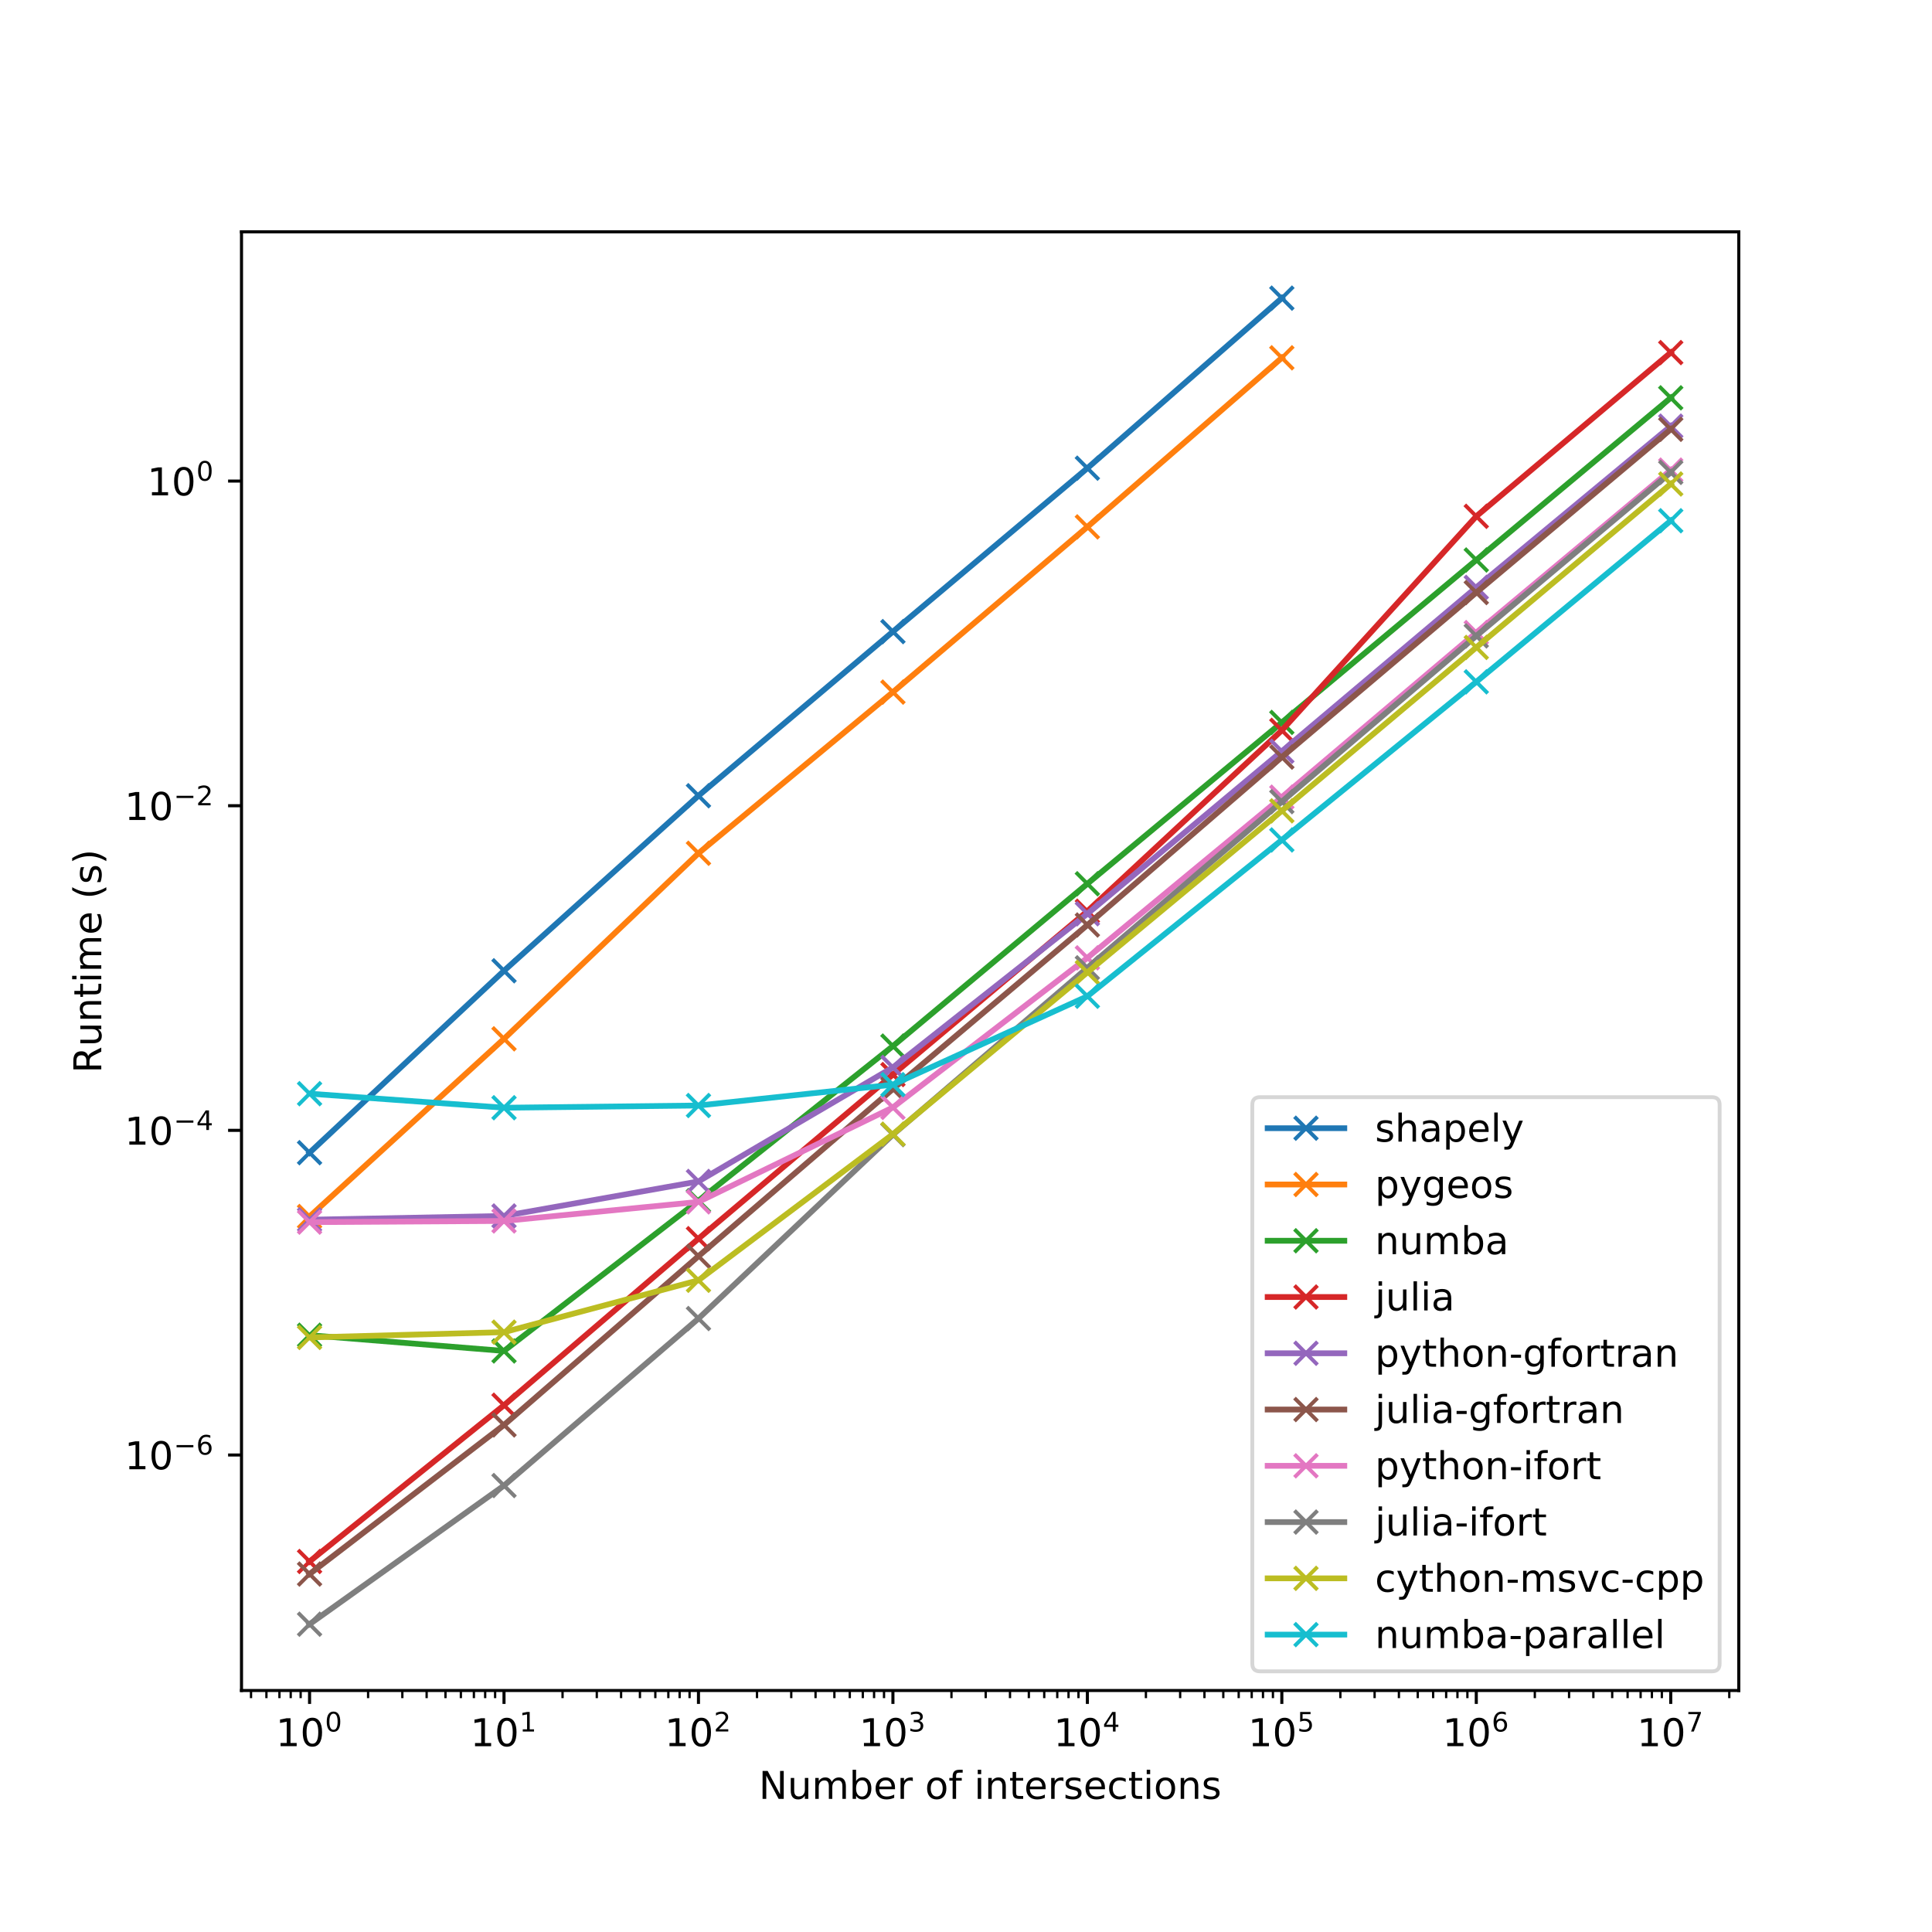 <?xml version="1.0" encoding="utf-8" standalone="no"?>
<!DOCTYPE svg PUBLIC "-//W3C//DTD SVG 1.1//EN"
  "http://www.w3.org/Graphics/SVG/1.1/DTD/svg11.dtd">
<!-- Created with matplotlib (https://matplotlib.org/) -->
<svg height="504pt" version="1.1" viewBox="0 0 504 504" width="504pt" xmlns="http://www.w3.org/2000/svg" xmlns:xlink="http://www.w3.org/1999/xlink">
 <defs>
  <style type="text/css">
*{stroke-linecap:butt;stroke-linejoin:round;}
  </style>
 </defs>
 <g id="figure_1">
  <g id="patch_1">
   <path d="M 0 504 
L 504 504 
L 504 0 
L 0 0 
z
" style="fill:#ffffff;"/>
  </g>
  <g id="axes_1">
   <g id="patch_2">
    <path d="M 63 441 
L 453.6 441 
L 453.6 60.48 
L 63 60.48 
z
" style="fill:#ffffff;"/>
   </g>
   <g id="matplotlib.axis_1">
    <g id="xtick_1">
     <g id="line2d_1">
      <defs>
       <path d="M 0 0 
L 0 3.5 
" id="mbe093681a5" style="stroke:#000000;stroke-width:0.8;"/>
      </defs>
      <g>
       <use style="stroke:#000000;stroke-width:0.8;" x="80.755" xlink:href="#mbe093681a5" y="441"/>
      </g>
     </g>
     <g id="text_1">
      <!-- $\mathdefault{10^{0}}$ -->
      <defs>
       <path d="M 12.406 8.297 
L 28.516 8.297 
L 28.516 63.922 
L 10.984 60.406 
L 10.984 69.391 
L 28.422 72.906 
L 38.281 72.906 
L 38.281 8.297 
L 54.391 8.297 
L 54.391 0 
L 12.406 0 
z
" id="DejaVuSans-49"/>
       <path d="M 31.781 66.406 
Q 24.172 66.406 20.328 58.906 
Q 16.5 51.422 16.5 36.375 
Q 16.5 21.391 20.328 13.891 
Q 24.172 6.391 31.781 6.391 
Q 39.453 6.391 43.281 13.891 
Q 47.125 21.391 47.125 36.375 
Q 47.125 51.422 43.281 58.906 
Q 39.453 66.406 31.781 66.406 
z
M 31.781 74.219 
Q 44.047 74.219 50.516 64.516 
Q 56.984 54.828 56.984 36.375 
Q 56.984 17.969 50.516 8.266 
Q 44.047 -1.422 31.781 -1.422 
Q 19.531 -1.422 13.062 8.266 
Q 6.594 17.969 6.594 36.375 
Q 6.594 54.828 13.062 64.516 
Q 19.531 74.219 31.781 74.219 
z
" id="DejaVuSans-48"/>
      </defs>
      <g transform="translate(71.955 455.598)scale(0.1 -0.1)">
       <use transform="translate(0 0.766)" xlink:href="#DejaVuSans-49"/>
       <use transform="translate(63.623 0.766)" xlink:href="#DejaVuSans-48"/>
       <use transform="translate(128.203 39.047)scale(0.7)" xlink:href="#DejaVuSans-48"/>
      </g>
     </g>
    </g>
    <g id="xtick_2">
     <g id="line2d_2">
      <g>
       <use style="stroke:#000000;stroke-width:0.8;" x="131.482" xlink:href="#mbe093681a5" y="441"/>
      </g>
     </g>
     <g id="text_2">
      <!-- $\mathdefault{10^{1}}$ -->
      <g transform="translate(122.682 455.598)scale(0.1 -0.1)">
       <use transform="translate(0 0.684)" xlink:href="#DejaVuSans-49"/>
       <use transform="translate(63.623 0.684)" xlink:href="#DejaVuSans-48"/>
       <use transform="translate(128.203 38.966)scale(0.7)" xlink:href="#DejaVuSans-49"/>
      </g>
     </g>
    </g>
    <g id="xtick_3">
     <g id="line2d_3">
      <g>
       <use style="stroke:#000000;stroke-width:0.8;" x="182.209" xlink:href="#mbe093681a5" y="441"/>
      </g>
     </g>
     <g id="text_3">
      <!-- $\mathdefault{10^{2}}$ -->
      <defs>
       <path d="M 19.188 8.297 
L 53.609 8.297 
L 53.609 0 
L 7.328 0 
L 7.328 8.297 
Q 12.938 14.109 22.625 23.891 
Q 32.328 33.688 34.812 36.531 
Q 39.547 41.844 41.422 45.531 
Q 43.312 49.219 43.312 52.781 
Q 43.312 58.594 39.234 62.25 
Q 35.156 65.922 28.609 65.922 
Q 23.969 65.922 18.812 64.312 
Q 13.672 62.703 7.812 59.422 
L 7.812 69.391 
Q 13.766 71.781 18.938 73 
Q 24.125 74.219 28.422 74.219 
Q 39.75 74.219 46.484 68.547 
Q 53.219 62.891 53.219 53.422 
Q 53.219 48.922 51.531 44.891 
Q 49.859 40.875 45.406 35.406 
Q 44.188 33.984 37.641 27.219 
Q 31.109 20.453 19.188 8.297 
z
" id="DejaVuSans-50"/>
      </defs>
      <g transform="translate(173.409 455.598)scale(0.1 -0.1)">
       <use transform="translate(0 0.766)" xlink:href="#DejaVuSans-49"/>
       <use transform="translate(63.623 0.766)" xlink:href="#DejaVuSans-48"/>
       <use transform="translate(128.203 39.047)scale(0.7)" xlink:href="#DejaVuSans-50"/>
      </g>
     </g>
    </g>
    <g id="xtick_4">
     <g id="line2d_4">
      <g>
       <use style="stroke:#000000;stroke-width:0.8;" x="232.936" xlink:href="#mbe093681a5" y="441"/>
      </g>
     </g>
     <g id="text_4">
      <!-- $\mathdefault{10^{3}}$ -->
      <defs>
       <path d="M 40.578 39.312 
Q 47.656 37.797 51.625 33 
Q 55.609 28.219 55.609 21.188 
Q 55.609 10.406 48.188 4.484 
Q 40.766 -1.422 27.094 -1.422 
Q 22.516 -1.422 17.656 -0.516 
Q 12.797 0.391 7.625 2.203 
L 7.625 11.719 
Q 11.719 9.328 16.594 8.109 
Q 21.484 6.891 26.812 6.891 
Q 36.078 6.891 40.938 10.547 
Q 45.797 14.203 45.797 21.188 
Q 45.797 27.641 41.281 31.266 
Q 36.766 34.906 28.719 34.906 
L 20.219 34.906 
L 20.219 43.016 
L 29.109 43.016 
Q 36.375 43.016 40.234 45.922 
Q 44.094 48.828 44.094 54.297 
Q 44.094 59.906 40.109 62.906 
Q 36.141 65.922 28.719 65.922 
Q 24.656 65.922 20.016 65.031 
Q 15.375 64.156 9.812 62.312 
L 9.812 71.094 
Q 15.438 72.656 20.344 73.438 
Q 25.25 74.219 29.594 74.219 
Q 40.828 74.219 47.359 69.109 
Q 53.906 64.016 53.906 55.328 
Q 53.906 49.266 50.438 45.094 
Q 46.969 40.922 40.578 39.312 
z
" id="DejaVuSans-51"/>
      </defs>
      <g transform="translate(224.136 455.598)scale(0.1 -0.1)">
       <use transform="translate(0 0.766)" xlink:href="#DejaVuSans-49"/>
       <use transform="translate(63.623 0.766)" xlink:href="#DejaVuSans-48"/>
       <use transform="translate(128.203 39.047)scale(0.7)" xlink:href="#DejaVuSans-51"/>
      </g>
     </g>
    </g>
    <g id="xtick_5">
     <g id="line2d_5">
      <g>
       <use style="stroke:#000000;stroke-width:0.8;" x="283.664" xlink:href="#mbe093681a5" y="441"/>
      </g>
     </g>
     <g id="text_5">
      <!-- $\mathdefault{10^{4}}$ -->
      <defs>
       <path d="M 37.797 64.312 
L 12.891 25.391 
L 37.797 25.391 
z
M 35.203 72.906 
L 47.609 72.906 
L 47.609 25.391 
L 58.016 25.391 
L 58.016 17.188 
L 47.609 17.188 
L 47.609 0 
L 37.797 0 
L 37.797 17.188 
L 4.891 17.188 
L 4.891 26.703 
z
" id="DejaVuSans-52"/>
      </defs>
      <g transform="translate(274.864 455.598)scale(0.1 -0.1)">
       <use transform="translate(0 0.684)" xlink:href="#DejaVuSans-49"/>
       <use transform="translate(63.623 0.684)" xlink:href="#DejaVuSans-48"/>
       <use transform="translate(128.203 38.966)scale(0.7)" xlink:href="#DejaVuSans-52"/>
      </g>
     </g>
    </g>
    <g id="xtick_6">
     <g id="line2d_6">
      <g>
       <use style="stroke:#000000;stroke-width:0.8;" x="334.391" xlink:href="#mbe093681a5" y="441"/>
      </g>
     </g>
     <g id="text_6">
      <!-- $\mathdefault{10^{5}}$ -->
      <defs>
       <path d="M 10.797 72.906 
L 49.516 72.906 
L 49.516 64.594 
L 19.828 64.594 
L 19.828 46.734 
Q 21.969 47.469 24.109 47.828 
Q 26.266 48.188 28.422 48.188 
Q 40.625 48.188 47.75 41.5 
Q 54.891 34.812 54.891 23.391 
Q 54.891 11.625 47.562 5.094 
Q 40.234 -1.422 26.906 -1.422 
Q 22.312 -1.422 17.547 -0.641 
Q 12.797 0.141 7.719 1.703 
L 7.719 11.625 
Q 12.109 9.234 16.797 8.062 
Q 21.484 6.891 26.703 6.891 
Q 35.156 6.891 40.078 11.328 
Q 45.016 15.766 45.016 23.391 
Q 45.016 31 40.078 35.438 
Q 35.156 39.891 26.703 39.891 
Q 22.75 39.891 18.812 39.016 
Q 14.891 38.141 10.797 36.281 
z
" id="DejaVuSans-53"/>
      </defs>
      <g transform="translate(325.591 455.598)scale(0.1 -0.1)">
       <use transform="translate(0 0.684)" xlink:href="#DejaVuSans-49"/>
       <use transform="translate(63.623 0.684)" xlink:href="#DejaVuSans-48"/>
       <use transform="translate(128.203 38.966)scale(0.7)" xlink:href="#DejaVuSans-53"/>
      </g>
     </g>
    </g>
    <g id="xtick_7">
     <g id="line2d_7">
      <g>
       <use style="stroke:#000000;stroke-width:0.8;" x="385.118" xlink:href="#mbe093681a5" y="441"/>
      </g>
     </g>
     <g id="text_7">
      <!-- $\mathdefault{10^{6}}$ -->
      <defs>
       <path d="M 33.016 40.375 
Q 26.375 40.375 22.484 35.828 
Q 18.609 31.297 18.609 23.391 
Q 18.609 15.531 22.484 10.953 
Q 26.375 6.391 33.016 6.391 
Q 39.656 6.391 43.531 10.953 
Q 47.406 15.531 47.406 23.391 
Q 47.406 31.297 43.531 35.828 
Q 39.656 40.375 33.016 40.375 
z
M 52.594 71.297 
L 52.594 62.312 
Q 48.875 64.062 45.094 64.984 
Q 41.312 65.922 37.594 65.922 
Q 27.828 65.922 22.672 59.328 
Q 17.531 52.734 16.797 39.406 
Q 19.672 43.656 24.016 45.922 
Q 28.375 48.188 33.594 48.188 
Q 44.578 48.188 50.953 41.516 
Q 57.328 34.859 57.328 23.391 
Q 57.328 12.156 50.688 5.359 
Q 44.047 -1.422 33.016 -1.422 
Q 20.359 -1.422 13.672 8.266 
Q 6.984 17.969 6.984 36.375 
Q 6.984 53.656 15.188 63.938 
Q 23.391 74.219 37.203 74.219 
Q 40.922 74.219 44.703 73.484 
Q 48.484 72.75 52.594 71.297 
z
" id="DejaVuSans-54"/>
      </defs>
      <g transform="translate(376.318 455.598)scale(0.1 -0.1)">
       <use transform="translate(0 0.766)" xlink:href="#DejaVuSans-49"/>
       <use transform="translate(63.623 0.766)" xlink:href="#DejaVuSans-48"/>
       <use transform="translate(128.203 39.047)scale(0.7)" xlink:href="#DejaVuSans-54"/>
      </g>
     </g>
    </g>
    <g id="xtick_8">
     <g id="line2d_8">
      <g>
       <use style="stroke:#000000;stroke-width:0.8;" x="435.845" xlink:href="#mbe093681a5" y="441"/>
      </g>
     </g>
     <g id="text_8">
      <!-- $\mathdefault{10^{7}}$ -->
      <defs>
       <path d="M 8.203 72.906 
L 55.078 72.906 
L 55.078 68.703 
L 28.609 0 
L 18.312 0 
L 43.219 64.594 
L 8.203 64.594 
z
" id="DejaVuSans-55"/>
      </defs>
      <g transform="translate(427.045 455.598)scale(0.1 -0.1)">
       <use transform="translate(0 0.684)" xlink:href="#DejaVuSans-49"/>
       <use transform="translate(63.623 0.684)" xlink:href="#DejaVuSans-48"/>
       <use transform="translate(128.203 38.966)scale(0.7)" xlink:href="#DejaVuSans-55"/>
      </g>
     </g>
    </g>
    <g id="xtick_9">
     <g id="line2d_9">
      <defs>
       <path d="M 0 0 
L 0 2 
" id="m8fc814681a" style="stroke:#000000;stroke-width:0.6;"/>
      </defs>
      <g>
       <use style="stroke:#000000;stroke-width:0.6;" x="65.484" xlink:href="#m8fc814681a" y="441"/>
      </g>
     </g>
    </g>
    <g id="xtick_10">
     <g id="line2d_10">
      <g>
       <use style="stroke:#000000;stroke-width:0.6;" x="69.501" xlink:href="#m8fc814681a" y="441"/>
      </g>
     </g>
    </g>
    <g id="xtick_11">
     <g id="line2d_11">
      <g>
       <use style="stroke:#000000;stroke-width:0.6;" x="72.897" xlink:href="#m8fc814681a" y="441"/>
      </g>
     </g>
    </g>
    <g id="xtick_12">
     <g id="line2d_12">
      <g>
       <use style="stroke:#000000;stroke-width:0.6;" x="75.839" xlink:href="#m8fc814681a" y="441"/>
      </g>
     </g>
    </g>
    <g id="xtick_13">
     <g id="line2d_13">
      <g>
       <use style="stroke:#000000;stroke-width:0.6;" x="78.433" xlink:href="#m8fc814681a" y="441"/>
      </g>
     </g>
    </g>
    <g id="xtick_14">
     <g id="line2d_14">
      <g>
       <use style="stroke:#000000;stroke-width:0.6;" x="96.025" xlink:href="#m8fc814681a" y="441"/>
      </g>
     </g>
    </g>
    <g id="xtick_15">
     <g id="line2d_15">
      <g>
       <use style="stroke:#000000;stroke-width:0.6;" x="104.958" xlink:href="#m8fc814681a" y="441"/>
      </g>
     </g>
    </g>
    <g id="xtick_16">
     <g id="line2d_16">
      <g>
       <use style="stroke:#000000;stroke-width:0.6;" x="111.295" xlink:href="#m8fc814681a" y="441"/>
      </g>
     </g>
    </g>
    <g id="xtick_17">
     <g id="line2d_17">
      <g>
       <use style="stroke:#000000;stroke-width:0.6;" x="116.211" xlink:href="#m8fc814681a" y="441"/>
      </g>
     </g>
    </g>
    <g id="xtick_18">
     <g id="line2d_18">
      <g>
       <use style="stroke:#000000;stroke-width:0.6;" x="120.228" xlink:href="#m8fc814681a" y="441"/>
      </g>
     </g>
    </g>
    <g id="xtick_19">
     <g id="line2d_19">
      <g>
       <use style="stroke:#000000;stroke-width:0.6;" x="123.624" xlink:href="#m8fc814681a" y="441"/>
      </g>
     </g>
    </g>
    <g id="xtick_20">
     <g id="line2d_20">
      <g>
       <use style="stroke:#000000;stroke-width:0.6;" x="126.566" xlink:href="#m8fc814681a" y="441"/>
      </g>
     </g>
    </g>
    <g id="xtick_21">
     <g id="line2d_21">
      <g>
       <use style="stroke:#000000;stroke-width:0.6;" x="129.161" xlink:href="#m8fc814681a" y="441"/>
      </g>
     </g>
    </g>
    <g id="xtick_22">
     <g id="line2d_22">
      <g>
       <use style="stroke:#000000;stroke-width:0.6;" x="146.752" xlink:href="#m8fc814681a" y="441"/>
      </g>
     </g>
    </g>
    <g id="xtick_23">
     <g id="line2d_23">
      <g>
       <use style="stroke:#000000;stroke-width:0.6;" x="155.685" xlink:href="#m8fc814681a" y="441"/>
      </g>
     </g>
    </g>
    <g id="xtick_24">
     <g id="line2d_24">
      <g>
       <use style="stroke:#000000;stroke-width:0.6;" x="162.023" xlink:href="#m8fc814681a" y="441"/>
      </g>
     </g>
    </g>
    <g id="xtick_25">
     <g id="line2d_25">
      <g>
       <use style="stroke:#000000;stroke-width:0.6;" x="166.939" xlink:href="#m8fc814681a" y="441"/>
      </g>
     </g>
    </g>
    <g id="xtick_26">
     <g id="line2d_26">
      <g>
       <use style="stroke:#000000;stroke-width:0.6;" x="170.955" xlink:href="#m8fc814681a" y="441"/>
      </g>
     </g>
    </g>
    <g id="xtick_27">
     <g id="line2d_27">
      <g>
       <use style="stroke:#000000;stroke-width:0.6;" x="174.351" xlink:href="#m8fc814681a" y="441"/>
      </g>
     </g>
    </g>
    <g id="xtick_28">
     <g id="line2d_28">
      <g>
       <use style="stroke:#000000;stroke-width:0.6;" x="177.293" xlink:href="#m8fc814681a" y="441"/>
      </g>
     </g>
    </g>
    <g id="xtick_29">
     <g id="line2d_29">
      <g>
       <use style="stroke:#000000;stroke-width:0.6;" x="179.888" xlink:href="#m8fc814681a" y="441"/>
      </g>
     </g>
    </g>
    <g id="xtick_30">
     <g id="line2d_30">
      <g>
       <use style="stroke:#000000;stroke-width:0.6;" x="197.48" xlink:href="#m8fc814681a" y="441"/>
      </g>
     </g>
    </g>
    <g id="xtick_31">
     <g id="line2d_31">
      <g>
       <use style="stroke:#000000;stroke-width:0.6;" x="206.412" xlink:href="#m8fc814681a" y="441"/>
      </g>
     </g>
    </g>
    <g id="xtick_32">
     <g id="line2d_32">
      <g>
       <use style="stroke:#000000;stroke-width:0.6;" x="212.75" xlink:href="#m8fc814681a" y="441"/>
      </g>
     </g>
    </g>
    <g id="xtick_33">
     <g id="line2d_33">
      <g>
       <use style="stroke:#000000;stroke-width:0.6;" x="217.666" xlink:href="#m8fc814681a" y="441"/>
      </g>
     </g>
    </g>
    <g id="xtick_34">
     <g id="line2d_34">
      <g>
       <use style="stroke:#000000;stroke-width:0.6;" x="221.683" xlink:href="#m8fc814681a" y="441"/>
      </g>
     </g>
    </g>
    <g id="xtick_35">
     <g id="line2d_35">
      <g>
       <use style="stroke:#000000;stroke-width:0.6;" x="225.079" xlink:href="#m8fc814681a" y="441"/>
      </g>
     </g>
    </g>
    <g id="xtick_36">
     <g id="line2d_36">
      <g>
       <use style="stroke:#000000;stroke-width:0.6;" x="228.02" xlink:href="#m8fc814681a" y="441"/>
      </g>
     </g>
    </g>
    <g id="xtick_37">
     <g id="line2d_37">
      <g>
       <use style="stroke:#000000;stroke-width:0.6;" x="230.615" xlink:href="#m8fc814681a" y="441"/>
      </g>
     </g>
    </g>
    <g id="xtick_38">
     <g id="line2d_38">
      <g>
       <use style="stroke:#000000;stroke-width:0.6;" x="248.207" xlink:href="#m8fc814681a" y="441"/>
      </g>
     </g>
    </g>
    <g id="xtick_39">
     <g id="line2d_39">
      <g>
       <use style="stroke:#000000;stroke-width:0.6;" x="257.139" xlink:href="#m8fc814681a" y="441"/>
      </g>
     </g>
    </g>
    <g id="xtick_40">
     <g id="line2d_40">
      <g>
       <use style="stroke:#000000;stroke-width:0.6;" x="263.477" xlink:href="#m8fc814681a" y="441"/>
      </g>
     </g>
    </g>
    <g id="xtick_41">
     <g id="line2d_41">
      <g>
       <use style="stroke:#000000;stroke-width:0.6;" x="268.393" xlink:href="#m8fc814681a" y="441"/>
      </g>
     </g>
    </g>
    <g id="xtick_42">
     <g id="line2d_42">
      <g>
       <use style="stroke:#000000;stroke-width:0.6;" x="272.41" xlink:href="#m8fc814681a" y="441"/>
      </g>
     </g>
    </g>
    <g id="xtick_43">
     <g id="line2d_43">
      <g>
       <use style="stroke:#000000;stroke-width:0.6;" x="275.806" xlink:href="#m8fc814681a" y="441"/>
      </g>
     </g>
    </g>
    <g id="xtick_44">
     <g id="line2d_44">
      <g>
       <use style="stroke:#000000;stroke-width:0.6;" x="278.748" xlink:href="#m8fc814681a" y="441"/>
      </g>
     </g>
    </g>
    <g id="xtick_45">
     <g id="line2d_45">
      <g>
       <use style="stroke:#000000;stroke-width:0.6;" x="281.342" xlink:href="#m8fc814681a" y="441"/>
      </g>
     </g>
    </g>
    <g id="xtick_46">
     <g id="line2d_46">
      <g>
       <use style="stroke:#000000;stroke-width:0.6;" x="298.934" xlink:href="#m8fc814681a" y="441"/>
      </g>
     </g>
    </g>
    <g id="xtick_47">
     <g id="line2d_47">
      <g>
       <use style="stroke:#000000;stroke-width:0.6;" x="307.867" xlink:href="#m8fc814681a" y="441"/>
      </g>
     </g>
    </g>
    <g id="xtick_48">
     <g id="line2d_48">
      <g>
       <use style="stroke:#000000;stroke-width:0.6;" x="314.204" xlink:href="#m8fc814681a" y="441"/>
      </g>
     </g>
    </g>
    <g id="xtick_49">
     <g id="line2d_49">
      <g>
       <use style="stroke:#000000;stroke-width:0.6;" x="319.12" xlink:href="#m8fc814681a" y="441"/>
      </g>
     </g>
    </g>
    <g id="xtick_50">
     <g id="line2d_50">
      <g>
       <use style="stroke:#000000;stroke-width:0.6;" x="323.137" xlink:href="#m8fc814681a" y="441"/>
      </g>
     </g>
    </g>
    <g id="xtick_51">
     <g id="line2d_51">
      <g>
       <use style="stroke:#000000;stroke-width:0.6;" x="326.533" xlink:href="#m8fc814681a" y="441"/>
      </g>
     </g>
    </g>
    <g id="xtick_52">
     <g id="line2d_52">
      <g>
       <use style="stroke:#000000;stroke-width:0.6;" x="329.475" xlink:href="#m8fc814681a" y="441"/>
      </g>
     </g>
    </g>
    <g id="xtick_53">
     <g id="line2d_53">
      <g>
       <use style="stroke:#000000;stroke-width:0.6;" x="332.07" xlink:href="#m8fc814681a" y="441"/>
      </g>
     </g>
    </g>
    <g id="xtick_54">
     <g id="line2d_54">
      <g>
       <use style="stroke:#000000;stroke-width:0.6;" x="349.661" xlink:href="#m8fc814681a" y="441"/>
      </g>
     </g>
    </g>
    <g id="xtick_55">
     <g id="line2d_55">
      <g>
       <use style="stroke:#000000;stroke-width:0.6;" x="358.594" xlink:href="#m8fc814681a" y="441"/>
      </g>
     </g>
    </g>
    <g id="xtick_56">
     <g id="line2d_56">
      <g>
       <use style="stroke:#000000;stroke-width:0.6;" x="364.932" xlink:href="#m8fc814681a" y="441"/>
      </g>
     </g>
    </g>
    <g id="xtick_57">
     <g id="line2d_57">
      <g>
       <use style="stroke:#000000;stroke-width:0.6;" x="369.848" xlink:href="#m8fc814681a" y="441"/>
      </g>
     </g>
    </g>
    <g id="xtick_58">
     <g id="line2d_58">
      <g>
       <use style="stroke:#000000;stroke-width:0.6;" x="373.864" xlink:href="#m8fc814681a" y="441"/>
      </g>
     </g>
    </g>
    <g id="xtick_59">
     <g id="line2d_59">
      <g>
       <use style="stroke:#000000;stroke-width:0.6;" x="377.26" xlink:href="#m8fc814681a" y="441"/>
      </g>
     </g>
    </g>
    <g id="xtick_60">
     <g id="line2d_60">
      <g>
       <use style="stroke:#000000;stroke-width:0.6;" x="380.202" xlink:href="#m8fc814681a" y="441"/>
      </g>
     </g>
    </g>
    <g id="xtick_61">
     <g id="line2d_61">
      <g>
       <use style="stroke:#000000;stroke-width:0.6;" x="382.797" xlink:href="#m8fc814681a" y="441"/>
      </g>
     </g>
    </g>
    <g id="xtick_62">
     <g id="line2d_62">
      <g>
       <use style="stroke:#000000;stroke-width:0.6;" x="400.389" xlink:href="#m8fc814681a" y="441"/>
      </g>
     </g>
    </g>
    <g id="xtick_63">
     <g id="line2d_63">
      <g>
       <use style="stroke:#000000;stroke-width:0.6;" x="409.321" xlink:href="#m8fc814681a" y="441"/>
      </g>
     </g>
    </g>
    <g id="xtick_64">
     <g id="line2d_64">
      <g>
       <use style="stroke:#000000;stroke-width:0.6;" x="415.659" xlink:href="#m8fc814681a" y="441"/>
      </g>
     </g>
    </g>
    <g id="xtick_65">
     <g id="line2d_65">
      <g>
       <use style="stroke:#000000;stroke-width:0.6;" x="420.575" xlink:href="#m8fc814681a" y="441"/>
      </g>
     </g>
    </g>
    <g id="xtick_66">
     <g id="line2d_66">
      <g>
       <use style="stroke:#000000;stroke-width:0.6;" x="424.592" xlink:href="#m8fc814681a" y="441"/>
      </g>
     </g>
    </g>
    <g id="xtick_67">
     <g id="line2d_67">
      <g>
       <use style="stroke:#000000;stroke-width:0.6;" x="427.988" xlink:href="#m8fc814681a" y="441"/>
      </g>
     </g>
    </g>
    <g id="xtick_68">
     <g id="line2d_68">
      <g>
       <use style="stroke:#000000;stroke-width:0.6;" x="430.929" xlink:href="#m8fc814681a" y="441"/>
      </g>
     </g>
    </g>
    <g id="xtick_69">
     <g id="line2d_69">
      <g>
       <use style="stroke:#000000;stroke-width:0.6;" x="433.524" xlink:href="#m8fc814681a" y="441"/>
      </g>
     </g>
    </g>
    <g id="xtick_70">
     <g id="line2d_70">
      <g>
       <use style="stroke:#000000;stroke-width:0.6;" x="451.116" xlink:href="#m8fc814681a" y="441"/>
      </g>
     </g>
    </g>
    <g id="text_9">
     <!-- Number of intersections -->
     <defs>
      <path d="M 9.812 72.906 
L 23.094 72.906 
L 55.422 11.922 
L 55.422 72.906 
L 64.984 72.906 
L 64.984 0 
L 51.703 0 
L 19.391 60.984 
L 19.391 0 
L 9.812 0 
z
" id="DejaVuSans-78"/>
      <path d="M 8.5 21.578 
L 8.5 54.688 
L 17.484 54.688 
L 17.484 21.922 
Q 17.484 14.156 20.5 10.266 
Q 23.531 6.391 29.594 6.391 
Q 36.859 6.391 41.078 11.031 
Q 45.312 15.672 45.312 23.688 
L 45.312 54.688 
L 54.297 54.688 
L 54.297 0 
L 45.312 0 
L 45.312 8.406 
Q 42.047 3.422 37.719 1 
Q 33.406 -1.422 27.688 -1.422 
Q 18.266 -1.422 13.375 4.438 
Q 8.5 10.297 8.5 21.578 
z
M 31.109 56 
z
" id="DejaVuSans-117"/>
      <path d="M 52 44.188 
Q 55.375 50.25 60.062 53.125 
Q 64.75 56 71.094 56 
Q 79.641 56 84.281 50.016 
Q 88.922 44.047 88.922 33.016 
L 88.922 0 
L 79.891 0 
L 79.891 32.719 
Q 79.891 40.578 77.094 44.375 
Q 74.312 48.188 68.609 48.188 
Q 61.625 48.188 57.562 43.547 
Q 53.516 38.922 53.516 30.906 
L 53.516 0 
L 44.484 0 
L 44.484 32.719 
Q 44.484 40.625 41.703 44.406 
Q 38.922 48.188 33.109 48.188 
Q 26.219 48.188 22.156 43.531 
Q 18.109 38.875 18.109 30.906 
L 18.109 0 
L 9.078 0 
L 9.078 54.688 
L 18.109 54.688 
L 18.109 46.188 
Q 21.188 51.219 25.484 53.609 
Q 29.781 56 35.688 56 
Q 41.656 56 45.828 52.969 
Q 50 49.953 52 44.188 
z
" id="DejaVuSans-109"/>
      <path d="M 48.688 27.297 
Q 48.688 37.203 44.609 42.844 
Q 40.531 48.484 33.406 48.484 
Q 26.266 48.484 22.188 42.844 
Q 18.109 37.203 18.109 27.297 
Q 18.109 17.391 22.188 11.75 
Q 26.266 6.109 33.406 6.109 
Q 40.531 6.109 44.609 11.75 
Q 48.688 17.391 48.688 27.297 
z
M 18.109 46.391 
Q 20.953 51.266 25.266 53.625 
Q 29.594 56 35.594 56 
Q 45.562 56 51.781 48.094 
Q 58.016 40.188 58.016 27.297 
Q 58.016 14.406 51.781 6.484 
Q 45.562 -1.422 35.594 -1.422 
Q 29.594 -1.422 25.266 0.953 
Q 20.953 3.328 18.109 8.203 
L 18.109 0 
L 9.078 0 
L 9.078 75.984 
L 18.109 75.984 
z
" id="DejaVuSans-98"/>
      <path d="M 56.203 29.594 
L 56.203 25.203 
L 14.891 25.203 
Q 15.484 15.922 20.484 11.062 
Q 25.484 6.203 34.422 6.203 
Q 39.594 6.203 44.453 7.469 
Q 49.312 8.734 54.109 11.281 
L 54.109 2.781 
Q 49.266 0.734 44.188 -0.344 
Q 39.109 -1.422 33.891 -1.422 
Q 20.797 -1.422 13.156 6.188 
Q 5.516 13.812 5.516 26.812 
Q 5.516 40.234 12.766 48.109 
Q 20.016 56 32.328 56 
Q 43.359 56 49.781 48.891 
Q 56.203 41.797 56.203 29.594 
z
M 47.219 32.234 
Q 47.125 39.594 43.094 43.984 
Q 39.062 48.391 32.422 48.391 
Q 24.906 48.391 20.391 44.141 
Q 15.875 39.891 15.188 32.172 
z
" id="DejaVuSans-101"/>
      <path d="M 41.109 46.297 
Q 39.594 47.172 37.812 47.578 
Q 36.031 48 33.891 48 
Q 26.266 48 22.188 43.047 
Q 18.109 38.094 18.109 28.812 
L 18.109 0 
L 9.078 0 
L 9.078 54.688 
L 18.109 54.688 
L 18.109 46.188 
Q 20.953 51.172 25.484 53.578 
Q 30.031 56 36.531 56 
Q 37.453 56 38.578 55.875 
Q 39.703 55.766 41.062 55.516 
z
" id="DejaVuSans-114"/>
      <path id="DejaVuSans-32"/>
      <path d="M 30.609 48.391 
Q 23.391 48.391 19.188 42.75 
Q 14.984 37.109 14.984 27.297 
Q 14.984 17.484 19.156 11.844 
Q 23.344 6.203 30.609 6.203 
Q 37.797 6.203 41.984 11.859 
Q 46.188 17.531 46.188 27.297 
Q 46.188 37.016 41.984 42.703 
Q 37.797 48.391 30.609 48.391 
z
M 30.609 56 
Q 42.328 56 49.016 48.375 
Q 55.719 40.766 55.719 27.297 
Q 55.719 13.875 49.016 6.219 
Q 42.328 -1.422 30.609 -1.422 
Q 18.844 -1.422 12.172 6.219 
Q 5.516 13.875 5.516 27.297 
Q 5.516 40.766 12.172 48.375 
Q 18.844 56 30.609 56 
z
" id="DejaVuSans-111"/>
      <path d="M 37.109 75.984 
L 37.109 68.5 
L 28.516 68.5 
Q 23.688 68.5 21.797 66.547 
Q 19.922 64.594 19.922 59.516 
L 19.922 54.688 
L 34.719 54.688 
L 34.719 47.703 
L 19.922 47.703 
L 19.922 0 
L 10.891 0 
L 10.891 47.703 
L 2.297 47.703 
L 2.297 54.688 
L 10.891 54.688 
L 10.891 58.5 
Q 10.891 67.625 15.141 71.797 
Q 19.391 75.984 28.609 75.984 
z
" id="DejaVuSans-102"/>
      <path d="M 9.422 54.688 
L 18.406 54.688 
L 18.406 0 
L 9.422 0 
z
M 9.422 75.984 
L 18.406 75.984 
L 18.406 64.594 
L 9.422 64.594 
z
" id="DejaVuSans-105"/>
      <path d="M 54.891 33.016 
L 54.891 0 
L 45.906 0 
L 45.906 32.719 
Q 45.906 40.484 42.875 44.328 
Q 39.844 48.188 33.797 48.188 
Q 26.516 48.188 22.312 43.547 
Q 18.109 38.922 18.109 30.906 
L 18.109 0 
L 9.078 0 
L 9.078 54.688 
L 18.109 54.688 
L 18.109 46.188 
Q 21.344 51.125 25.703 53.562 
Q 30.078 56 35.797 56 
Q 45.219 56 50.047 50.172 
Q 54.891 44.344 54.891 33.016 
z
" id="DejaVuSans-110"/>
      <path d="M 18.312 70.219 
L 18.312 54.688 
L 36.812 54.688 
L 36.812 47.703 
L 18.312 47.703 
L 18.312 18.016 
Q 18.312 11.328 20.141 9.422 
Q 21.969 7.516 27.594 7.516 
L 36.812 7.516 
L 36.812 0 
L 27.594 0 
Q 17.188 0 13.234 3.875 
Q 9.281 7.766 9.281 18.016 
L 9.281 47.703 
L 2.688 47.703 
L 2.688 54.688 
L 9.281 54.688 
L 9.281 70.219 
z
" id="DejaVuSans-116"/>
      <path d="M 44.281 53.078 
L 44.281 44.578 
Q 40.484 46.531 36.375 47.5 
Q 32.281 48.484 27.875 48.484 
Q 21.188 48.484 17.844 46.438 
Q 14.5 44.391 14.5 40.281 
Q 14.5 37.156 16.891 35.375 
Q 19.281 33.594 26.516 31.984 
L 29.594 31.297 
Q 39.156 29.25 43.188 25.516 
Q 47.219 21.781 47.219 15.094 
Q 47.219 7.469 41.188 3.016 
Q 35.156 -1.422 24.609 -1.422 
Q 20.219 -1.422 15.453 -0.562 
Q 10.688 0.297 5.422 2 
L 5.422 11.281 
Q 10.406 8.688 15.234 7.391 
Q 20.062 6.109 24.812 6.109 
Q 31.156 6.109 34.562 8.281 
Q 37.984 10.453 37.984 14.406 
Q 37.984 18.062 35.516 20.016 
Q 33.062 21.969 24.703 23.781 
L 21.578 24.516 
Q 13.234 26.266 9.516 29.906 
Q 5.812 33.547 5.812 39.891 
Q 5.812 47.609 11.281 51.797 
Q 16.75 56 26.812 56 
Q 31.781 56 36.172 55.266 
Q 40.578 54.547 44.281 53.078 
z
" id="DejaVuSans-115"/>
      <path d="M 48.781 52.594 
L 48.781 44.188 
Q 44.969 46.297 41.141 47.344 
Q 37.312 48.391 33.406 48.391 
Q 24.656 48.391 19.812 42.844 
Q 14.984 37.312 14.984 27.297 
Q 14.984 17.281 19.812 11.734 
Q 24.656 6.203 33.406 6.203 
Q 37.312 6.203 41.141 7.25 
Q 44.969 8.297 48.781 10.406 
L 48.781 2.094 
Q 45.016 0.344 40.984 -0.531 
Q 36.969 -1.422 32.422 -1.422 
Q 20.062 -1.422 12.781 6.344 
Q 5.516 14.109 5.516 27.297 
Q 5.516 40.672 12.859 48.328 
Q 20.219 56 33.016 56 
Q 37.156 56 41.109 55.141 
Q 45.062 54.297 48.781 52.594 
z
" id="DejaVuSans-99"/>
     </defs>
     <g transform="translate(197.954 469.277)scale(0.1 -0.1)">
      <use xlink:href="#DejaVuSans-78"/>
      <use x="74.805" xlink:href="#DejaVuSans-117"/>
      <use x="138.184" xlink:href="#DejaVuSans-109"/>
      <use x="235.596" xlink:href="#DejaVuSans-98"/>
      <use x="299.072" xlink:href="#DejaVuSans-101"/>
      <use x="360.596" xlink:href="#DejaVuSans-114"/>
      <use x="401.709" xlink:href="#DejaVuSans-32"/>
      <use x="433.496" xlink:href="#DejaVuSans-111"/>
      <use x="494.678" xlink:href="#DejaVuSans-102"/>
      <use x="529.883" xlink:href="#DejaVuSans-32"/>
      <use x="561.67" xlink:href="#DejaVuSans-105"/>
      <use x="589.453" xlink:href="#DejaVuSans-110"/>
      <use x="652.832" xlink:href="#DejaVuSans-116"/>
      <use x="692.041" xlink:href="#DejaVuSans-101"/>
      <use x="753.564" xlink:href="#DejaVuSans-114"/>
      <use x="794.678" xlink:href="#DejaVuSans-115"/>
      <use x="846.777" xlink:href="#DejaVuSans-101"/>
      <use x="908.301" xlink:href="#DejaVuSans-99"/>
      <use x="963.281" xlink:href="#DejaVuSans-116"/>
      <use x="1002.49" xlink:href="#DejaVuSans-105"/>
      <use x="1030.273" xlink:href="#DejaVuSans-111"/>
      <use x="1091.455" xlink:href="#DejaVuSans-110"/>
      <use x="1154.834" xlink:href="#DejaVuSans-115"/>
     </g>
    </g>
   </g>
   <g id="matplotlib.axis_2">
    <g id="ytick_1">
     <g id="line2d_71">
      <defs>
       <path d="M 0 0 
L -3.5 0 
" id="m3bfa5874b6" style="stroke:#000000;stroke-width:0.8;"/>
      </defs>
      <g>
       <use style="stroke:#000000;stroke-width:0.8;" x="63" xlink:href="#m3bfa5874b6" y="379.564"/>
      </g>
     </g>
     <g id="text_10">
      <!-- $\mathdefault{10^{-6}}$ -->
      <defs>
       <path d="M 10.594 35.5 
L 73.188 35.5 
L 73.188 27.203 
L 10.594 27.203 
z
" id="DejaVuSans-8722"/>
      </defs>
      <g transform="translate(32.5 383.363)scale(0.1 -0.1)">
       <use transform="translate(0 0.766)" xlink:href="#DejaVuSans-49"/>
       <use transform="translate(63.623 0.766)" xlink:href="#DejaVuSans-48"/>
       <use transform="translate(128.203 39.047)scale(0.7)" xlink:href="#DejaVuSans-8722"/>
       <use transform="translate(186.855 39.047)scale(0.7)" xlink:href="#DejaVuSans-54"/>
      </g>
     </g>
    </g>
    <g id="ytick_2">
     <g id="line2d_72">
      <g>
       <use style="stroke:#000000;stroke-width:0.8;" x="63" xlink:href="#m3bfa5874b6" y="294.875"/>
      </g>
     </g>
     <g id="text_11">
      <!-- $\mathdefault{10^{-4}}$ -->
      <g transform="translate(32.5 298.674)scale(0.1 -0.1)">
       <use transform="translate(0 0.684)" xlink:href="#DejaVuSans-49"/>
       <use transform="translate(63.623 0.684)" xlink:href="#DejaVuSans-48"/>
       <use transform="translate(128.203 38.966)scale(0.7)" xlink:href="#DejaVuSans-8722"/>
       <use transform="translate(186.855 38.966)scale(0.7)" xlink:href="#DejaVuSans-52"/>
      </g>
     </g>
    </g>
    <g id="ytick_3">
     <g id="line2d_73">
      <g>
       <use style="stroke:#000000;stroke-width:0.8;" x="63" xlink:href="#m3bfa5874b6" y="210.186"/>
      </g>
     </g>
     <g id="text_12">
      <!-- $\mathdefault{10^{-2}}$ -->
      <g transform="translate(32.5 213.985)scale(0.1 -0.1)">
       <use transform="translate(0 0.766)" xlink:href="#DejaVuSans-49"/>
       <use transform="translate(63.623 0.766)" xlink:href="#DejaVuSans-48"/>
       <use transform="translate(128.203 39.047)scale(0.7)" xlink:href="#DejaVuSans-8722"/>
       <use transform="translate(186.855 39.047)scale(0.7)" xlink:href="#DejaVuSans-50"/>
      </g>
     </g>
    </g>
    <g id="ytick_4">
     <g id="line2d_74">
      <g>
       <use style="stroke:#000000;stroke-width:0.8;" x="63" xlink:href="#m3bfa5874b6" y="125.496"/>
      </g>
     </g>
     <g id="text_13">
      <!-- $\mathdefault{10^{0}}$ -->
      <g transform="translate(38.4 129.296)scale(0.1 -0.1)">
       <use transform="translate(0 0.766)" xlink:href="#DejaVuSans-49"/>
       <use transform="translate(63.623 0.766)" xlink:href="#DejaVuSans-48"/>
       <use transform="translate(128.203 39.047)scale(0.7)" xlink:href="#DejaVuSans-48"/>
      </g>
     </g>
    </g>
    <g id="text_14">
     <!-- Runtime (s) -->
     <defs>
      <path d="M 44.391 34.188 
Q 47.562 33.109 50.562 29.594 
Q 53.562 26.078 56.594 19.922 
L 66.609 0 
L 56 0 
L 46.688 18.703 
Q 43.062 26.031 39.672 28.422 
Q 36.281 30.812 30.422 30.812 
L 19.672 30.812 
L 19.672 0 
L 9.812 0 
L 9.812 72.906 
L 32.078 72.906 
Q 44.578 72.906 50.734 67.672 
Q 56.891 62.453 56.891 51.906 
Q 56.891 45.016 53.688 40.469 
Q 50.484 35.938 44.391 34.188 
z
M 19.672 64.797 
L 19.672 38.922 
L 32.078 38.922 
Q 39.203 38.922 42.844 42.219 
Q 46.484 45.516 46.484 51.906 
Q 46.484 58.297 42.844 61.547 
Q 39.203 64.797 32.078 64.797 
z
" id="DejaVuSans-82"/>
      <path d="M 31 75.875 
Q 24.469 64.656 21.281 53.656 
Q 18.109 42.672 18.109 31.391 
Q 18.109 20.125 21.312 9.062 
Q 24.516 -2 31 -13.188 
L 23.188 -13.188 
Q 15.875 -1.703 12.234 9.375 
Q 8.594 20.453 8.594 31.391 
Q 8.594 42.281 12.203 53.312 
Q 15.828 64.359 23.188 75.875 
z
" id="DejaVuSans-40"/>
      <path d="M 8.016 75.875 
L 15.828 75.875 
Q 23.141 64.359 26.781 53.312 
Q 30.422 42.281 30.422 31.391 
Q 30.422 20.453 26.781 9.375 
Q 23.141 -1.703 15.828 -13.188 
L 8.016 -13.188 
Q 14.5 -2 17.703 9.062 
Q 20.906 20.125 20.906 31.391 
Q 20.906 42.672 17.703 53.656 
Q 14.5 64.656 8.016 75.875 
z
" id="DejaVuSans-41"/>
     </defs>
     <g transform="translate(26.42 279.94)rotate(-90)scale(0.1 -0.1)">
      <use xlink:href="#DejaVuSans-82"/>
      <use x="69.42" xlink:href="#DejaVuSans-117"/>
      <use x="132.799" xlink:href="#DejaVuSans-110"/>
      <use x="196.178" xlink:href="#DejaVuSans-116"/>
      <use x="235.387" xlink:href="#DejaVuSans-105"/>
      <use x="263.17" xlink:href="#DejaVuSans-109"/>
      <use x="360.582" xlink:href="#DejaVuSans-101"/>
      <use x="422.105" xlink:href="#DejaVuSans-32"/>
      <use x="453.893" xlink:href="#DejaVuSans-40"/>
      <use x="492.906" xlink:href="#DejaVuSans-115"/>
      <use x="545.006" xlink:href="#DejaVuSans-41"/>
     </g>
    </g>
   </g>
   <g id="line2d_75">
    <path clip-path="url(#p1c0d1ddbd9)" d="M 80.755 300.703 
L 131.482 253.242 
L 182.209 207.584 
L 232.936 164.767 
L 283.664 122.134 
L 334.391 77.776 
" style="fill:none;stroke:#1f77b4;stroke-linecap:square;stroke-width:1.5;"/>
    <defs>
     <path d="M -3 3 
L 3 -3 
M -3 -3 
L 3 3 
" id="m3ec21e7df9" style="stroke:#1f77b4;"/>
    </defs>
    <g clip-path="url(#p1c0d1ddbd9)">
     <use style="fill:#1f77b4;stroke:#1f77b4;" x="80.755" xlink:href="#m3ec21e7df9" y="300.703"/>
     <use style="fill:#1f77b4;stroke:#1f77b4;" x="131.482" xlink:href="#m3ec21e7df9" y="253.242"/>
     <use style="fill:#1f77b4;stroke:#1f77b4;" x="182.209" xlink:href="#m3ec21e7df9" y="207.584"/>
     <use style="fill:#1f77b4;stroke:#1f77b4;" x="232.936" xlink:href="#m3ec21e7df9" y="164.767"/>
     <use style="fill:#1f77b4;stroke:#1f77b4;" x="283.664" xlink:href="#m3ec21e7df9" y="122.134"/>
     <use style="fill:#1f77b4;stroke:#1f77b4;" x="334.391" xlink:href="#m3ec21e7df9" y="77.776"/>
    </g>
   </g>
   <g id="line2d_76">
    <path clip-path="url(#p1c0d1ddbd9)" d="M 80.755 317.354 
L 131.482 270.996 
L 182.209 222.592 
L 232.936 180.55 
L 283.664 137.451 
L 334.391 93.34 
" style="fill:none;stroke:#ff7f0e;stroke-linecap:square;stroke-width:1.5;"/>
    <defs>
     <path d="M -3 3 
L 3 -3 
M -3 -3 
L 3 3 
" id="m2816fc0196" style="stroke:#ff7f0e;"/>
    </defs>
    <g clip-path="url(#p1c0d1ddbd9)">
     <use style="fill:#ff7f0e;stroke:#ff7f0e;" x="80.755" xlink:href="#m2816fc0196" y="317.354"/>
     <use style="fill:#ff7f0e;stroke:#ff7f0e;" x="131.482" xlink:href="#m2816fc0196" y="270.996"/>
     <use style="fill:#ff7f0e;stroke:#ff7f0e;" x="182.209" xlink:href="#m2816fc0196" y="222.592"/>
     <use style="fill:#ff7f0e;stroke:#ff7f0e;" x="232.936" xlink:href="#m2816fc0196" y="180.55"/>
     <use style="fill:#ff7f0e;stroke:#ff7f0e;" x="283.664" xlink:href="#m2816fc0196" y="137.451"/>
     <use style="fill:#ff7f0e;stroke:#ff7f0e;" x="334.391" xlink:href="#m2816fc0196" y="93.34"/>
    </g>
   </g>
   <g id="line2d_77">
    <path clip-path="url(#p1c0d1ddbd9)" d="M 80.755 348.313 
L 131.482 352.422 
L 182.209 313.223 
L 232.936 272.885 
L 283.664 230.546 
L 334.391 188.457 
L 385.118 146.085 
L 435.845 103.779 
" style="fill:none;stroke:#2ca02c;stroke-linecap:square;stroke-width:1.5;"/>
    <defs>
     <path d="M -3 3 
L 3 -3 
M -3 -3 
L 3 3 
" id="m3cbb7b48cb" style="stroke:#2ca02c;"/>
    </defs>
    <g clip-path="url(#p1c0d1ddbd9)">
     <use style="fill:#2ca02c;stroke:#2ca02c;" x="80.755" xlink:href="#m3cbb7b48cb" y="348.313"/>
     <use style="fill:#2ca02c;stroke:#2ca02c;" x="131.482" xlink:href="#m3cbb7b48cb" y="352.422"/>
     <use style="fill:#2ca02c;stroke:#2ca02c;" x="182.209" xlink:href="#m3cbb7b48cb" y="313.223"/>
     <use style="fill:#2ca02c;stroke:#2ca02c;" x="232.936" xlink:href="#m3cbb7b48cb" y="272.885"/>
     <use style="fill:#2ca02c;stroke:#2ca02c;" x="283.664" xlink:href="#m3cbb7b48cb" y="230.546"/>
     <use style="fill:#2ca02c;stroke:#2ca02c;" x="334.391" xlink:href="#m3cbb7b48cb" y="188.457"/>
     <use style="fill:#2ca02c;stroke:#2ca02c;" x="385.118" xlink:href="#m3cbb7b48cb" y="146.085"/>
     <use style="fill:#2ca02c;stroke:#2ca02c;" x="435.845" xlink:href="#m3cbb7b48cb" y="103.779"/>
    </g>
   </g>
   <g id="line2d_78">
    <path clip-path="url(#p1c0d1ddbd9)" d="M 80.755 407.344 
L 131.482 366.58 
L 182.209 323.13 
L 232.936 280.323 
L 283.664 237.71 
L 334.391 190.528 
L 385.118 134.689 
L 435.845 91.978 
" style="fill:none;stroke:#d62728;stroke-linecap:square;stroke-width:1.5;"/>
    <defs>
     <path d="M -3 3 
L 3 -3 
M -3 -3 
L 3 3 
" id="mad6d2891f3" style="stroke:#d62728;"/>
    </defs>
    <g clip-path="url(#p1c0d1ddbd9)">
     <use style="fill:#d62728;stroke:#d62728;" x="80.755" xlink:href="#mad6d2891f3" y="407.344"/>
     <use style="fill:#d62728;stroke:#d62728;" x="131.482" xlink:href="#mad6d2891f3" y="366.58"/>
     <use style="fill:#d62728;stroke:#d62728;" x="182.209" xlink:href="#mad6d2891f3" y="323.13"/>
     <use style="fill:#d62728;stroke:#d62728;" x="232.936" xlink:href="#mad6d2891f3" y="280.323"/>
     <use style="fill:#d62728;stroke:#d62728;" x="283.664" xlink:href="#mad6d2891f3" y="237.71"/>
     <use style="fill:#d62728;stroke:#d62728;" x="334.391" xlink:href="#mad6d2891f3" y="190.528"/>
     <use style="fill:#d62728;stroke:#d62728;" x="385.118" xlink:href="#mad6d2891f3" y="134.689"/>
     <use style="fill:#d62728;stroke:#d62728;" x="435.845" xlink:href="#mad6d2891f3" y="91.978"/>
    </g>
   </g>
   <g id="line2d_79">
    <path clip-path="url(#p1c0d1ddbd9)" d="M 80.755 318.19 
L 131.482 317.206 
L 182.209 308.198 
L 232.936 278.449 
L 283.664 238.377 
L 334.391 195.988 
L 385.118 153.229 
L 435.845 111.167 
" style="fill:none;stroke:#9467bd;stroke-linecap:square;stroke-width:1.5;"/>
    <defs>
     <path d="M -3 3 
L 3 -3 
M -3 -3 
L 3 3 
" id="m3984f75b92" style="stroke:#9467bd;"/>
    </defs>
    <g clip-path="url(#p1c0d1ddbd9)">
     <use style="fill:#9467bd;stroke:#9467bd;" x="80.755" xlink:href="#m3984f75b92" y="318.19"/>
     <use style="fill:#9467bd;stroke:#9467bd;" x="131.482" xlink:href="#m3984f75b92" y="317.206"/>
     <use style="fill:#9467bd;stroke:#9467bd;" x="182.209" xlink:href="#m3984f75b92" y="308.198"/>
     <use style="fill:#9467bd;stroke:#9467bd;" x="232.936" xlink:href="#m3984f75b92" y="278.449"/>
     <use style="fill:#9467bd;stroke:#9467bd;" x="283.664" xlink:href="#m3984f75b92" y="238.377"/>
     <use style="fill:#9467bd;stroke:#9467bd;" x="334.391" xlink:href="#m3984f75b92" y="195.988"/>
     <use style="fill:#9467bd;stroke:#9467bd;" x="385.118" xlink:href="#m3984f75b92" y="153.229"/>
     <use style="fill:#9467bd;stroke:#9467bd;" x="435.845" xlink:href="#m3984f75b92" y="111.167"/>
    </g>
   </g>
   <g id="line2d_80">
    <path clip-path="url(#p1c0d1ddbd9)" d="M 80.755 410.622 
L 131.482 371.724 
L 182.209 327.707 
L 232.936 284.088 
L 283.664 241.301 
L 334.391 197.506 
L 385.118 154.574 
L 435.845 111.992 
" style="fill:none;stroke:#8c564b;stroke-linecap:square;stroke-width:1.5;"/>
    <defs>
     <path d="M -3 3 
L 3 -3 
M -3 -3 
L 3 3 
" id="ma29297dcf4" style="stroke:#8c564b;"/>
    </defs>
    <g clip-path="url(#p1c0d1ddbd9)">
     <use style="fill:#8c564b;stroke:#8c564b;" x="80.755" xlink:href="#ma29297dcf4" y="410.622"/>
     <use style="fill:#8c564b;stroke:#8c564b;" x="131.482" xlink:href="#ma29297dcf4" y="371.724"/>
     <use style="fill:#8c564b;stroke:#8c564b;" x="182.209" xlink:href="#ma29297dcf4" y="327.707"/>
     <use style="fill:#8c564b;stroke:#8c564b;" x="232.936" xlink:href="#ma29297dcf4" y="284.088"/>
     <use style="fill:#8c564b;stroke:#8c564b;" x="283.664" xlink:href="#ma29297dcf4" y="241.301"/>
     <use style="fill:#8c564b;stroke:#8c564b;" x="334.391" xlink:href="#ma29297dcf4" y="197.506"/>
     <use style="fill:#8c564b;stroke:#8c564b;" x="385.118" xlink:href="#ma29297dcf4" y="154.574"/>
     <use style="fill:#8c564b;stroke:#8c564b;" x="435.845" xlink:href="#ma29297dcf4" y="111.992"/>
    </g>
   </g>
   <g id="line2d_81">
    <path clip-path="url(#p1c0d1ddbd9)" d="M 80.755 318.816 
L 131.482 318.509 
L 182.209 313.537 
L 232.936 288.892 
L 283.664 249.871 
L 334.391 207.95 
L 385.118 165.021 
L 435.845 122.637 
" style="fill:none;stroke:#e377c2;stroke-linecap:square;stroke-width:1.5;"/>
    <defs>
     <path d="M -3 3 
L 3 -3 
M -3 -3 
L 3 3 
" id="m4cd7d33256" style="stroke:#e377c2;"/>
    </defs>
    <g clip-path="url(#p1c0d1ddbd9)">
     <use style="fill:#e377c2;stroke:#e377c2;" x="80.755" xlink:href="#m4cd7d33256" y="318.816"/>
     <use style="fill:#e377c2;stroke:#e377c2;" x="131.482" xlink:href="#m4cd7d33256" y="318.509"/>
     <use style="fill:#e377c2;stroke:#e377c2;" x="182.209" xlink:href="#m4cd7d33256" y="313.537"/>
     <use style="fill:#e377c2;stroke:#e377c2;" x="232.936" xlink:href="#m4cd7d33256" y="288.892"/>
     <use style="fill:#e377c2;stroke:#e377c2;" x="283.664" xlink:href="#m4cd7d33256" y="249.871"/>
     <use style="fill:#e377c2;stroke:#e377c2;" x="334.391" xlink:href="#m4cd7d33256" y="207.95"/>
     <use style="fill:#e377c2;stroke:#e377c2;" x="385.118" xlink:href="#m4cd7d33256" y="165.021"/>
     <use style="fill:#e377c2;stroke:#e377c2;" x="435.845" xlink:href="#m4cd7d33256" y="122.637"/>
    </g>
   </g>
   <g id="line2d_82">
    <path clip-path="url(#p1c0d1ddbd9)" d="M 80.755 423.704 
L 131.482 387.534 
L 182.209 343.967 
L 232.936 295.996 
L 283.664 252.471 
L 334.391 209.129 
L 385.118 165.886 
L 435.845 123.231 
" style="fill:none;stroke:#7f7f7f;stroke-linecap:square;stroke-width:1.5;"/>
    <defs>
     <path d="M -3 3 
L 3 -3 
M -3 -3 
L 3 3 
" id="m4bc82cb493" style="stroke:#7f7f7f;"/>
    </defs>
    <g clip-path="url(#p1c0d1ddbd9)">
     <use style="fill:#7f7f7f;stroke:#7f7f7f;" x="80.755" xlink:href="#m4bc82cb493" y="423.704"/>
     <use style="fill:#7f7f7f;stroke:#7f7f7f;" x="131.482" xlink:href="#m4bc82cb493" y="387.534"/>
     <use style="fill:#7f7f7f;stroke:#7f7f7f;" x="182.209" xlink:href="#m4bc82cb493" y="343.967"/>
     <use style="fill:#7f7f7f;stroke:#7f7f7f;" x="232.936" xlink:href="#m4bc82cb493" y="295.996"/>
     <use style="fill:#7f7f7f;stroke:#7f7f7f;" x="283.664" xlink:href="#m4bc82cb493" y="252.471"/>
     <use style="fill:#7f7f7f;stroke:#7f7f7f;" x="334.391" xlink:href="#m4bc82cb493" y="209.129"/>
     <use style="fill:#7f7f7f;stroke:#7f7f7f;" x="385.118" xlink:href="#m4bc82cb493" y="165.886"/>
     <use style="fill:#7f7f7f;stroke:#7f7f7f;" x="435.845" xlink:href="#m4bc82cb493" y="123.231"/>
    </g>
   </g>
   <g id="line2d_83">
    <path clip-path="url(#p1c0d1ddbd9)" d="M 80.755 348.895 
L 131.482 347.519 
L 182.209 333.986 
L 232.936 295.867 
L 283.664 253.658 
L 334.391 211.52 
L 385.118 168.89 
L 435.845 126.255 
" style="fill:none;stroke:#bcbd22;stroke-linecap:square;stroke-width:1.5;"/>
    <defs>
     <path d="M -3 3 
L 3 -3 
M -3 -3 
L 3 3 
" id="m25717e5b53" style="stroke:#bcbd22;"/>
    </defs>
    <g clip-path="url(#p1c0d1ddbd9)">
     <use style="fill:#bcbd22;stroke:#bcbd22;" x="80.755" xlink:href="#m25717e5b53" y="348.895"/>
     <use style="fill:#bcbd22;stroke:#bcbd22;" x="131.482" xlink:href="#m25717e5b53" y="347.519"/>
     <use style="fill:#bcbd22;stroke:#bcbd22;" x="182.209" xlink:href="#m25717e5b53" y="333.986"/>
     <use style="fill:#bcbd22;stroke:#bcbd22;" x="232.936" xlink:href="#m25717e5b53" y="295.867"/>
     <use style="fill:#bcbd22;stroke:#bcbd22;" x="283.664" xlink:href="#m25717e5b53" y="253.658"/>
     <use style="fill:#bcbd22;stroke:#bcbd22;" x="334.391" xlink:href="#m25717e5b53" y="211.52"/>
     <use style="fill:#bcbd22;stroke:#bcbd22;" x="385.118" xlink:href="#m25717e5b53" y="168.89"/>
     <use style="fill:#bcbd22;stroke:#bcbd22;" x="435.845" xlink:href="#m25717e5b53" y="126.255"/>
    </g>
   </g>
   <g id="line2d_84">
    <path clip-path="url(#p1c0d1ddbd9)" d="M 80.755 285.31 
L 131.482 288.972 
L 182.209 288.394 
L 232.936 282.952 
L 283.664 259.894 
L 334.391 219.118 
L 385.118 177.871 
L 435.845 135.843 
" style="fill:none;stroke:#17becf;stroke-linecap:square;stroke-width:1.5;"/>
    <defs>
     <path d="M -3 3 
L 3 -3 
M -3 -3 
L 3 3 
" id="m127c409d4d" style="stroke:#17becf;"/>
    </defs>
    <g clip-path="url(#p1c0d1ddbd9)">
     <use style="fill:#17becf;stroke:#17becf;" x="80.755" xlink:href="#m127c409d4d" y="285.31"/>
     <use style="fill:#17becf;stroke:#17becf;" x="131.482" xlink:href="#m127c409d4d" y="288.972"/>
     <use style="fill:#17becf;stroke:#17becf;" x="182.209" xlink:href="#m127c409d4d" y="288.394"/>
     <use style="fill:#17becf;stroke:#17becf;" x="232.936" xlink:href="#m127c409d4d" y="282.952"/>
     <use style="fill:#17becf;stroke:#17becf;" x="283.664" xlink:href="#m127c409d4d" y="259.894"/>
     <use style="fill:#17becf;stroke:#17becf;" x="334.391" xlink:href="#m127c409d4d" y="219.118"/>
     <use style="fill:#17becf;stroke:#17becf;" x="385.118" xlink:href="#m127c409d4d" y="177.871"/>
     <use style="fill:#17becf;stroke:#17becf;" x="435.845" xlink:href="#m127c409d4d" y="135.843"/>
    </g>
   </g>
   <g id="patch_3">
    <path d="M 63 441 
L 63 60.48 
" style="fill:none;stroke:#000000;stroke-linecap:square;stroke-linejoin:miter;stroke-width:0.8;"/>
   </g>
   <g id="patch_4">
    <path d="M 453.6 441 
L 453.6 60.48 
" style="fill:none;stroke:#000000;stroke-linecap:square;stroke-linejoin:miter;stroke-width:0.8;"/>
   </g>
   <g id="patch_5">
    <path d="M 63 441 
L 453.6 441 
" style="fill:none;stroke:#000000;stroke-linecap:square;stroke-linejoin:miter;stroke-width:0.8;"/>
   </g>
   <g id="patch_6">
    <path d="M 63 60.48 
L 453.6 60.48 
" style="fill:none;stroke:#000000;stroke-linecap:square;stroke-linejoin:miter;stroke-width:0.8;"/>
   </g>
   <g id="legend_1">
    <g id="patch_7">
     <path d="M 328.691 436 
L 446.6 436 
Q 448.6 436 448.6 434 
L 448.6 288.219 
Q 448.6 286.219 446.6 286.219 
L 328.691 286.219 
Q 326.691 286.219 326.691 288.219 
L 326.691 434 
Q 326.691 436 328.691 436 
z
" style="fill:#ffffff;opacity:0.8;stroke:#cccccc;stroke-linejoin:miter;"/>
    </g>
    <g id="line2d_85">
     <path d="M 330.691 294.317 
L 350.691 294.317 
" style="fill:none;stroke:#1f77b4;stroke-linecap:square;stroke-width:1.5;"/>
    </g>
    <g id="line2d_86">
     <g>
      <use style="fill:#1f77b4;stroke:#1f77b4;" x="340.691" xlink:href="#m3ec21e7df9" y="294.317"/>
     </g>
    </g>
    <g id="text_15">
     <!-- shapely -->
     <defs>
      <path d="M 54.891 33.016 
L 54.891 0 
L 45.906 0 
L 45.906 32.719 
Q 45.906 40.484 42.875 44.328 
Q 39.844 48.188 33.797 48.188 
Q 26.516 48.188 22.312 43.547 
Q 18.109 38.922 18.109 30.906 
L 18.109 0 
L 9.078 0 
L 9.078 75.984 
L 18.109 75.984 
L 18.109 46.188 
Q 21.344 51.125 25.703 53.562 
Q 30.078 56 35.797 56 
Q 45.219 56 50.047 50.172 
Q 54.891 44.344 54.891 33.016 
z
" id="DejaVuSans-104"/>
      <path d="M 34.281 27.484 
Q 23.391 27.484 19.188 25 
Q 14.984 22.516 14.984 16.5 
Q 14.984 11.719 18.141 8.906 
Q 21.297 6.109 26.703 6.109 
Q 34.188 6.109 38.703 11.406 
Q 43.219 16.703 43.219 25.484 
L 43.219 27.484 
z
M 52.203 31.203 
L 52.203 0 
L 43.219 0 
L 43.219 8.297 
Q 40.141 3.328 35.547 0.953 
Q 30.953 -1.422 24.312 -1.422 
Q 15.922 -1.422 10.953 3.297 
Q 6 8.016 6 15.922 
Q 6 25.141 12.172 29.828 
Q 18.359 34.516 30.609 34.516 
L 43.219 34.516 
L 43.219 35.406 
Q 43.219 41.609 39.141 45 
Q 35.062 48.391 27.688 48.391 
Q 23 48.391 18.547 47.266 
Q 14.109 46.141 10.016 43.891 
L 10.016 52.203 
Q 14.938 54.109 19.578 55.047 
Q 24.219 56 28.609 56 
Q 40.484 56 46.344 49.844 
Q 52.203 43.703 52.203 31.203 
z
" id="DejaVuSans-97"/>
      <path d="M 18.109 8.203 
L 18.109 -20.797 
L 9.078 -20.797 
L 9.078 54.688 
L 18.109 54.688 
L 18.109 46.391 
Q 20.953 51.266 25.266 53.625 
Q 29.594 56 35.594 56 
Q 45.562 56 51.781 48.094 
Q 58.016 40.188 58.016 27.297 
Q 58.016 14.406 51.781 6.484 
Q 45.562 -1.422 35.594 -1.422 
Q 29.594 -1.422 25.266 0.953 
Q 20.953 3.328 18.109 8.203 
z
M 48.688 27.297 
Q 48.688 37.203 44.609 42.844 
Q 40.531 48.484 33.406 48.484 
Q 26.266 48.484 22.188 42.844 
Q 18.109 37.203 18.109 27.297 
Q 18.109 17.391 22.188 11.75 
Q 26.266 6.109 33.406 6.109 
Q 40.531 6.109 44.609 11.75 
Q 48.688 17.391 48.688 27.297 
z
" id="DejaVuSans-112"/>
      <path d="M 9.422 75.984 
L 18.406 75.984 
L 18.406 0 
L 9.422 0 
z
" id="DejaVuSans-108"/>
      <path d="M 32.172 -5.078 
Q 28.375 -14.844 24.75 -17.812 
Q 21.141 -20.797 15.094 -20.797 
L 7.906 -20.797 
L 7.906 -13.281 
L 13.188 -13.281 
Q 16.891 -13.281 18.938 -11.516 
Q 21 -9.766 23.484 -3.219 
L 25.094 0.875 
L 2.984 54.688 
L 12.5 54.688 
L 29.594 11.922 
L 46.688 54.688 
L 56.203 54.688 
z
" id="DejaVuSans-121"/>
     </defs>
     <g transform="translate(358.691 297.817)scale(0.1 -0.1)">
      <use xlink:href="#DejaVuSans-115"/>
      <use x="52.1" xlink:href="#DejaVuSans-104"/>
      <use x="115.479" xlink:href="#DejaVuSans-97"/>
      <use x="176.758" xlink:href="#DejaVuSans-112"/>
      <use x="240.234" xlink:href="#DejaVuSans-101"/>
      <use x="301.758" xlink:href="#DejaVuSans-108"/>
      <use x="329.541" xlink:href="#DejaVuSans-121"/>
     </g>
    </g>
    <g id="line2d_87">
     <path d="M 330.691 308.995 
L 350.691 308.995 
" style="fill:none;stroke:#ff7f0e;stroke-linecap:square;stroke-width:1.5;"/>
    </g>
    <g id="line2d_88">
     <g>
      <use style="fill:#ff7f0e;stroke:#ff7f0e;" x="340.691" xlink:href="#m2816fc0196" y="308.995"/>
     </g>
    </g>
    <g id="text_16">
     <!-- pygeos -->
     <defs>
      <path d="M 45.406 27.984 
Q 45.406 37.75 41.375 43.109 
Q 37.359 48.484 30.078 48.484 
Q 22.859 48.484 18.828 43.109 
Q 14.797 37.75 14.797 27.984 
Q 14.797 18.266 18.828 12.891 
Q 22.859 7.516 30.078 7.516 
Q 37.359 7.516 41.375 12.891 
Q 45.406 18.266 45.406 27.984 
z
M 54.391 6.781 
Q 54.391 -7.172 48.188 -13.984 
Q 42 -20.797 29.203 -20.797 
Q 24.469 -20.797 20.266 -20.094 
Q 16.062 -19.391 12.109 -17.922 
L 12.109 -9.188 
Q 16.062 -11.328 19.922 -12.344 
Q 23.781 -13.375 27.781 -13.375 
Q 36.625 -13.375 41.016 -8.766 
Q 45.406 -4.156 45.406 5.172 
L 45.406 9.625 
Q 42.625 4.781 38.281 2.391 
Q 33.938 0 27.875 0 
Q 17.828 0 11.672 7.656 
Q 5.516 15.328 5.516 27.984 
Q 5.516 40.672 11.672 48.328 
Q 17.828 56 27.875 56 
Q 33.938 56 38.281 53.609 
Q 42.625 51.219 45.406 46.391 
L 45.406 54.688 
L 54.391 54.688 
z
" id="DejaVuSans-103"/>
     </defs>
     <g transform="translate(358.691 312.495)scale(0.1 -0.1)">
      <use xlink:href="#DejaVuSans-112"/>
      <use x="63.477" xlink:href="#DejaVuSans-121"/>
      <use x="122.656" xlink:href="#DejaVuSans-103"/>
      <use x="186.133" xlink:href="#DejaVuSans-101"/>
      <use x="247.656" xlink:href="#DejaVuSans-111"/>
      <use x="308.838" xlink:href="#DejaVuSans-115"/>
     </g>
    </g>
    <g id="line2d_89">
     <path d="M 330.691 323.673 
L 350.691 323.673 
" style="fill:none;stroke:#2ca02c;stroke-linecap:square;stroke-width:1.5;"/>
    </g>
    <g id="line2d_90">
     <g>
      <use style="fill:#2ca02c;stroke:#2ca02c;" x="340.691" xlink:href="#m3cbb7b48cb" y="323.673"/>
     </g>
    </g>
    <g id="text_17">
     <!-- numba -->
     <g transform="translate(358.691 327.173)scale(0.1 -0.1)">
      <use xlink:href="#DejaVuSans-110"/>
      <use x="63.379" xlink:href="#DejaVuSans-117"/>
      <use x="126.758" xlink:href="#DejaVuSans-109"/>
      <use x="224.17" xlink:href="#DejaVuSans-98"/>
      <use x="287.646" xlink:href="#DejaVuSans-97"/>
     </g>
    </g>
    <g id="line2d_91">
     <path d="M 330.691 338.352 
L 350.691 338.352 
" style="fill:none;stroke:#d62728;stroke-linecap:square;stroke-width:1.5;"/>
    </g>
    <g id="line2d_92">
     <g>
      <use style="fill:#d62728;stroke:#d62728;" x="340.691" xlink:href="#mad6d2891f3" y="338.352"/>
     </g>
    </g>
    <g id="text_18">
     <!-- julia -->
     <defs>
      <path d="M 9.422 54.688 
L 18.406 54.688 
L 18.406 -0.984 
Q 18.406 -11.422 14.422 -16.109 
Q 10.453 -20.797 1.609 -20.797 
L -1.812 -20.797 
L -1.812 -13.188 
L 0.594 -13.188 
Q 5.719 -13.188 7.562 -10.812 
Q 9.422 -8.453 9.422 -0.984 
z
M 9.422 75.984 
L 18.406 75.984 
L 18.406 64.594 
L 9.422 64.594 
z
" id="DejaVuSans-106"/>
     </defs>
     <g transform="translate(358.691 341.852)scale(0.1 -0.1)">
      <use xlink:href="#DejaVuSans-106"/>
      <use x="27.783" xlink:href="#DejaVuSans-117"/>
      <use x="91.162" xlink:href="#DejaVuSans-108"/>
      <use x="118.945" xlink:href="#DejaVuSans-105"/>
      <use x="146.729" xlink:href="#DejaVuSans-97"/>
     </g>
    </g>
    <g id="line2d_93">
     <path d="M 330.691 353.03 
L 350.691 353.03 
" style="fill:none;stroke:#9467bd;stroke-linecap:square;stroke-width:1.5;"/>
    </g>
    <g id="line2d_94">
     <g>
      <use style="fill:#9467bd;stroke:#9467bd;" x="340.691" xlink:href="#m3984f75b92" y="353.03"/>
     </g>
    </g>
    <g id="text_19">
     <!-- python-gfortran -->
     <defs>
      <path d="M 4.891 31.391 
L 31.203 31.391 
L 31.203 23.391 
L 4.891 23.391 
z
" id="DejaVuSans-45"/>
     </defs>
     <g transform="translate(358.691 356.53)scale(0.1 -0.1)">
      <use xlink:href="#DejaVuSans-112"/>
      <use x="63.477" xlink:href="#DejaVuSans-121"/>
      <use x="122.656" xlink:href="#DejaVuSans-116"/>
      <use x="161.865" xlink:href="#DejaVuSans-104"/>
      <use x="225.244" xlink:href="#DejaVuSans-111"/>
      <use x="286.426" xlink:href="#DejaVuSans-110"/>
      <use x="349.805" xlink:href="#DejaVuSans-45"/>
      <use x="385.889" xlink:href="#DejaVuSans-103"/>
      <use x="449.365" xlink:href="#DejaVuSans-102"/>
      <use x="484.57" xlink:href="#DejaVuSans-111"/>
      <use x="545.752" xlink:href="#DejaVuSans-114"/>
      <use x="586.865" xlink:href="#DejaVuSans-116"/>
      <use x="626.074" xlink:href="#DejaVuSans-114"/>
      <use x="667.188" xlink:href="#DejaVuSans-97"/>
      <use x="728.467" xlink:href="#DejaVuSans-110"/>
     </g>
    </g>
    <g id="line2d_95">
     <path d="M 330.691 367.708 
L 350.691 367.708 
" style="fill:none;stroke:#8c564b;stroke-linecap:square;stroke-width:1.5;"/>
    </g>
    <g id="line2d_96">
     <g>
      <use style="fill:#8c564b;stroke:#8c564b;" x="340.691" xlink:href="#ma29297dcf4" y="367.708"/>
     </g>
    </g>
    <g id="text_20">
     <!-- julia-gfortran -->
     <g transform="translate(358.691 371.208)scale(0.1 -0.1)">
      <use xlink:href="#DejaVuSans-106"/>
      <use x="27.783" xlink:href="#DejaVuSans-117"/>
      <use x="91.162" xlink:href="#DejaVuSans-108"/>
      <use x="118.945" xlink:href="#DejaVuSans-105"/>
      <use x="146.729" xlink:href="#DejaVuSans-97"/>
      <use x="208.008" xlink:href="#DejaVuSans-45"/>
      <use x="244.092" xlink:href="#DejaVuSans-103"/>
      <use x="307.568" xlink:href="#DejaVuSans-102"/>
      <use x="342.773" xlink:href="#DejaVuSans-111"/>
      <use x="403.955" xlink:href="#DejaVuSans-114"/>
      <use x="445.068" xlink:href="#DejaVuSans-116"/>
      <use x="484.277" xlink:href="#DejaVuSans-114"/>
      <use x="525.391" xlink:href="#DejaVuSans-97"/>
      <use x="586.67" xlink:href="#DejaVuSans-110"/>
     </g>
    </g>
    <g id="line2d_97">
     <path d="M 330.691 382.386 
L 350.691 382.386 
" style="fill:none;stroke:#e377c2;stroke-linecap:square;stroke-width:1.5;"/>
    </g>
    <g id="line2d_98">
     <g>
      <use style="fill:#e377c2;stroke:#e377c2;" x="340.691" xlink:href="#m4cd7d33256" y="382.386"/>
     </g>
    </g>
    <g id="text_21">
     <!-- python-ifort -->
     <g transform="translate(358.691 385.886)scale(0.1 -0.1)">
      <use xlink:href="#DejaVuSans-112"/>
      <use x="63.477" xlink:href="#DejaVuSans-121"/>
      <use x="122.656" xlink:href="#DejaVuSans-116"/>
      <use x="161.865" xlink:href="#DejaVuSans-104"/>
      <use x="225.244" xlink:href="#DejaVuSans-111"/>
      <use x="286.426" xlink:href="#DejaVuSans-110"/>
      <use x="349.805" xlink:href="#DejaVuSans-45"/>
      <use x="385.889" xlink:href="#DejaVuSans-105"/>
      <use x="413.672" xlink:href="#DejaVuSans-102"/>
      <use x="448.877" xlink:href="#DejaVuSans-111"/>
      <use x="510.059" xlink:href="#DejaVuSans-114"/>
      <use x="551.172" xlink:href="#DejaVuSans-116"/>
     </g>
    </g>
    <g id="line2d_99">
     <path d="M 330.691 397.064 
L 350.691 397.064 
" style="fill:none;stroke:#7f7f7f;stroke-linecap:square;stroke-width:1.5;"/>
    </g>
    <g id="line2d_100">
     <g>
      <use style="fill:#7f7f7f;stroke:#7f7f7f;" x="340.691" xlink:href="#m4bc82cb493" y="397.064"/>
     </g>
    </g>
    <g id="text_22">
     <!-- julia-ifort -->
     <g transform="translate(358.691 400.564)scale(0.1 -0.1)">
      <use xlink:href="#DejaVuSans-106"/>
      <use x="27.783" xlink:href="#DejaVuSans-117"/>
      <use x="91.162" xlink:href="#DejaVuSans-108"/>
      <use x="118.945" xlink:href="#DejaVuSans-105"/>
      <use x="146.729" xlink:href="#DejaVuSans-97"/>
      <use x="208.008" xlink:href="#DejaVuSans-45"/>
      <use x="244.092" xlink:href="#DejaVuSans-105"/>
      <use x="271.875" xlink:href="#DejaVuSans-102"/>
      <use x="307.08" xlink:href="#DejaVuSans-111"/>
      <use x="368.262" xlink:href="#DejaVuSans-114"/>
      <use x="409.375" xlink:href="#DejaVuSans-116"/>
     </g>
    </g>
    <g id="line2d_101">
     <path d="M 330.691 411.742 
L 350.691 411.742 
" style="fill:none;stroke:#bcbd22;stroke-linecap:square;stroke-width:1.5;"/>
    </g>
    <g id="line2d_102">
     <g>
      <use style="fill:#bcbd22;stroke:#bcbd22;" x="340.691" xlink:href="#m25717e5b53" y="411.742"/>
     </g>
    </g>
    <g id="text_23">
     <!-- cython-msvc-cpp -->
     <defs>
      <path d="M 2.984 54.688 
L 12.5 54.688 
L 29.594 8.797 
L 46.688 54.688 
L 56.203 54.688 
L 35.688 0 
L 23.484 0 
z
" id="DejaVuSans-118"/>
     </defs>
     <g transform="translate(358.691 415.242)scale(0.1 -0.1)">
      <use xlink:href="#DejaVuSans-99"/>
      <use x="54.98" xlink:href="#DejaVuSans-121"/>
      <use x="114.16" xlink:href="#DejaVuSans-116"/>
      <use x="153.369" xlink:href="#DejaVuSans-104"/>
      <use x="216.748" xlink:href="#DejaVuSans-111"/>
      <use x="277.93" xlink:href="#DejaVuSans-110"/>
      <use x="341.309" xlink:href="#DejaVuSans-45"/>
      <use x="377.393" xlink:href="#DejaVuSans-109"/>
      <use x="474.805" xlink:href="#DejaVuSans-115"/>
      <use x="526.904" xlink:href="#DejaVuSans-118"/>
      <use x="586.084" xlink:href="#DejaVuSans-99"/>
      <use x="641.064" xlink:href="#DejaVuSans-45"/>
      <use x="677.148" xlink:href="#DejaVuSans-99"/>
      <use x="732.129" xlink:href="#DejaVuSans-112"/>
      <use x="795.605" xlink:href="#DejaVuSans-112"/>
     </g>
    </g>
    <g id="line2d_103">
     <path d="M 330.691 426.42 
L 350.691 426.42 
" style="fill:none;stroke:#17becf;stroke-linecap:square;stroke-width:1.5;"/>
    </g>
    <g id="line2d_104">
     <g>
      <use style="fill:#17becf;stroke:#17becf;" x="340.691" xlink:href="#m127c409d4d" y="426.42"/>
     </g>
    </g>
    <g id="text_24">
     <!-- numba-parallel -->
     <g transform="translate(358.691 429.92)scale(0.1 -0.1)">
      <use xlink:href="#DejaVuSans-110"/>
      <use x="63.379" xlink:href="#DejaVuSans-117"/>
      <use x="126.758" xlink:href="#DejaVuSans-109"/>
      <use x="224.17" xlink:href="#DejaVuSans-98"/>
      <use x="287.646" xlink:href="#DejaVuSans-97"/>
      <use x="348.926" xlink:href="#DejaVuSans-45"/>
      <use x="385.01" xlink:href="#DejaVuSans-112"/>
      <use x="448.486" xlink:href="#DejaVuSans-97"/>
      <use x="509.766" xlink:href="#DejaVuSans-114"/>
      <use x="550.879" xlink:href="#DejaVuSans-97"/>
      <use x="612.158" xlink:href="#DejaVuSans-108"/>
      <use x="639.941" xlink:href="#DejaVuSans-108"/>
      <use x="667.725" xlink:href="#DejaVuSans-101"/>
      <use x="729.248" xlink:href="#DejaVuSans-108"/>
     </g>
    </g>
   </g>
  </g>
 </g>
 <defs>
  <clipPath id="p1c0d1ddbd9">
   <rect height="380.52" width="390.6" x="63" y="60.48"/>
  </clipPath>
 </defs>
</svg>
